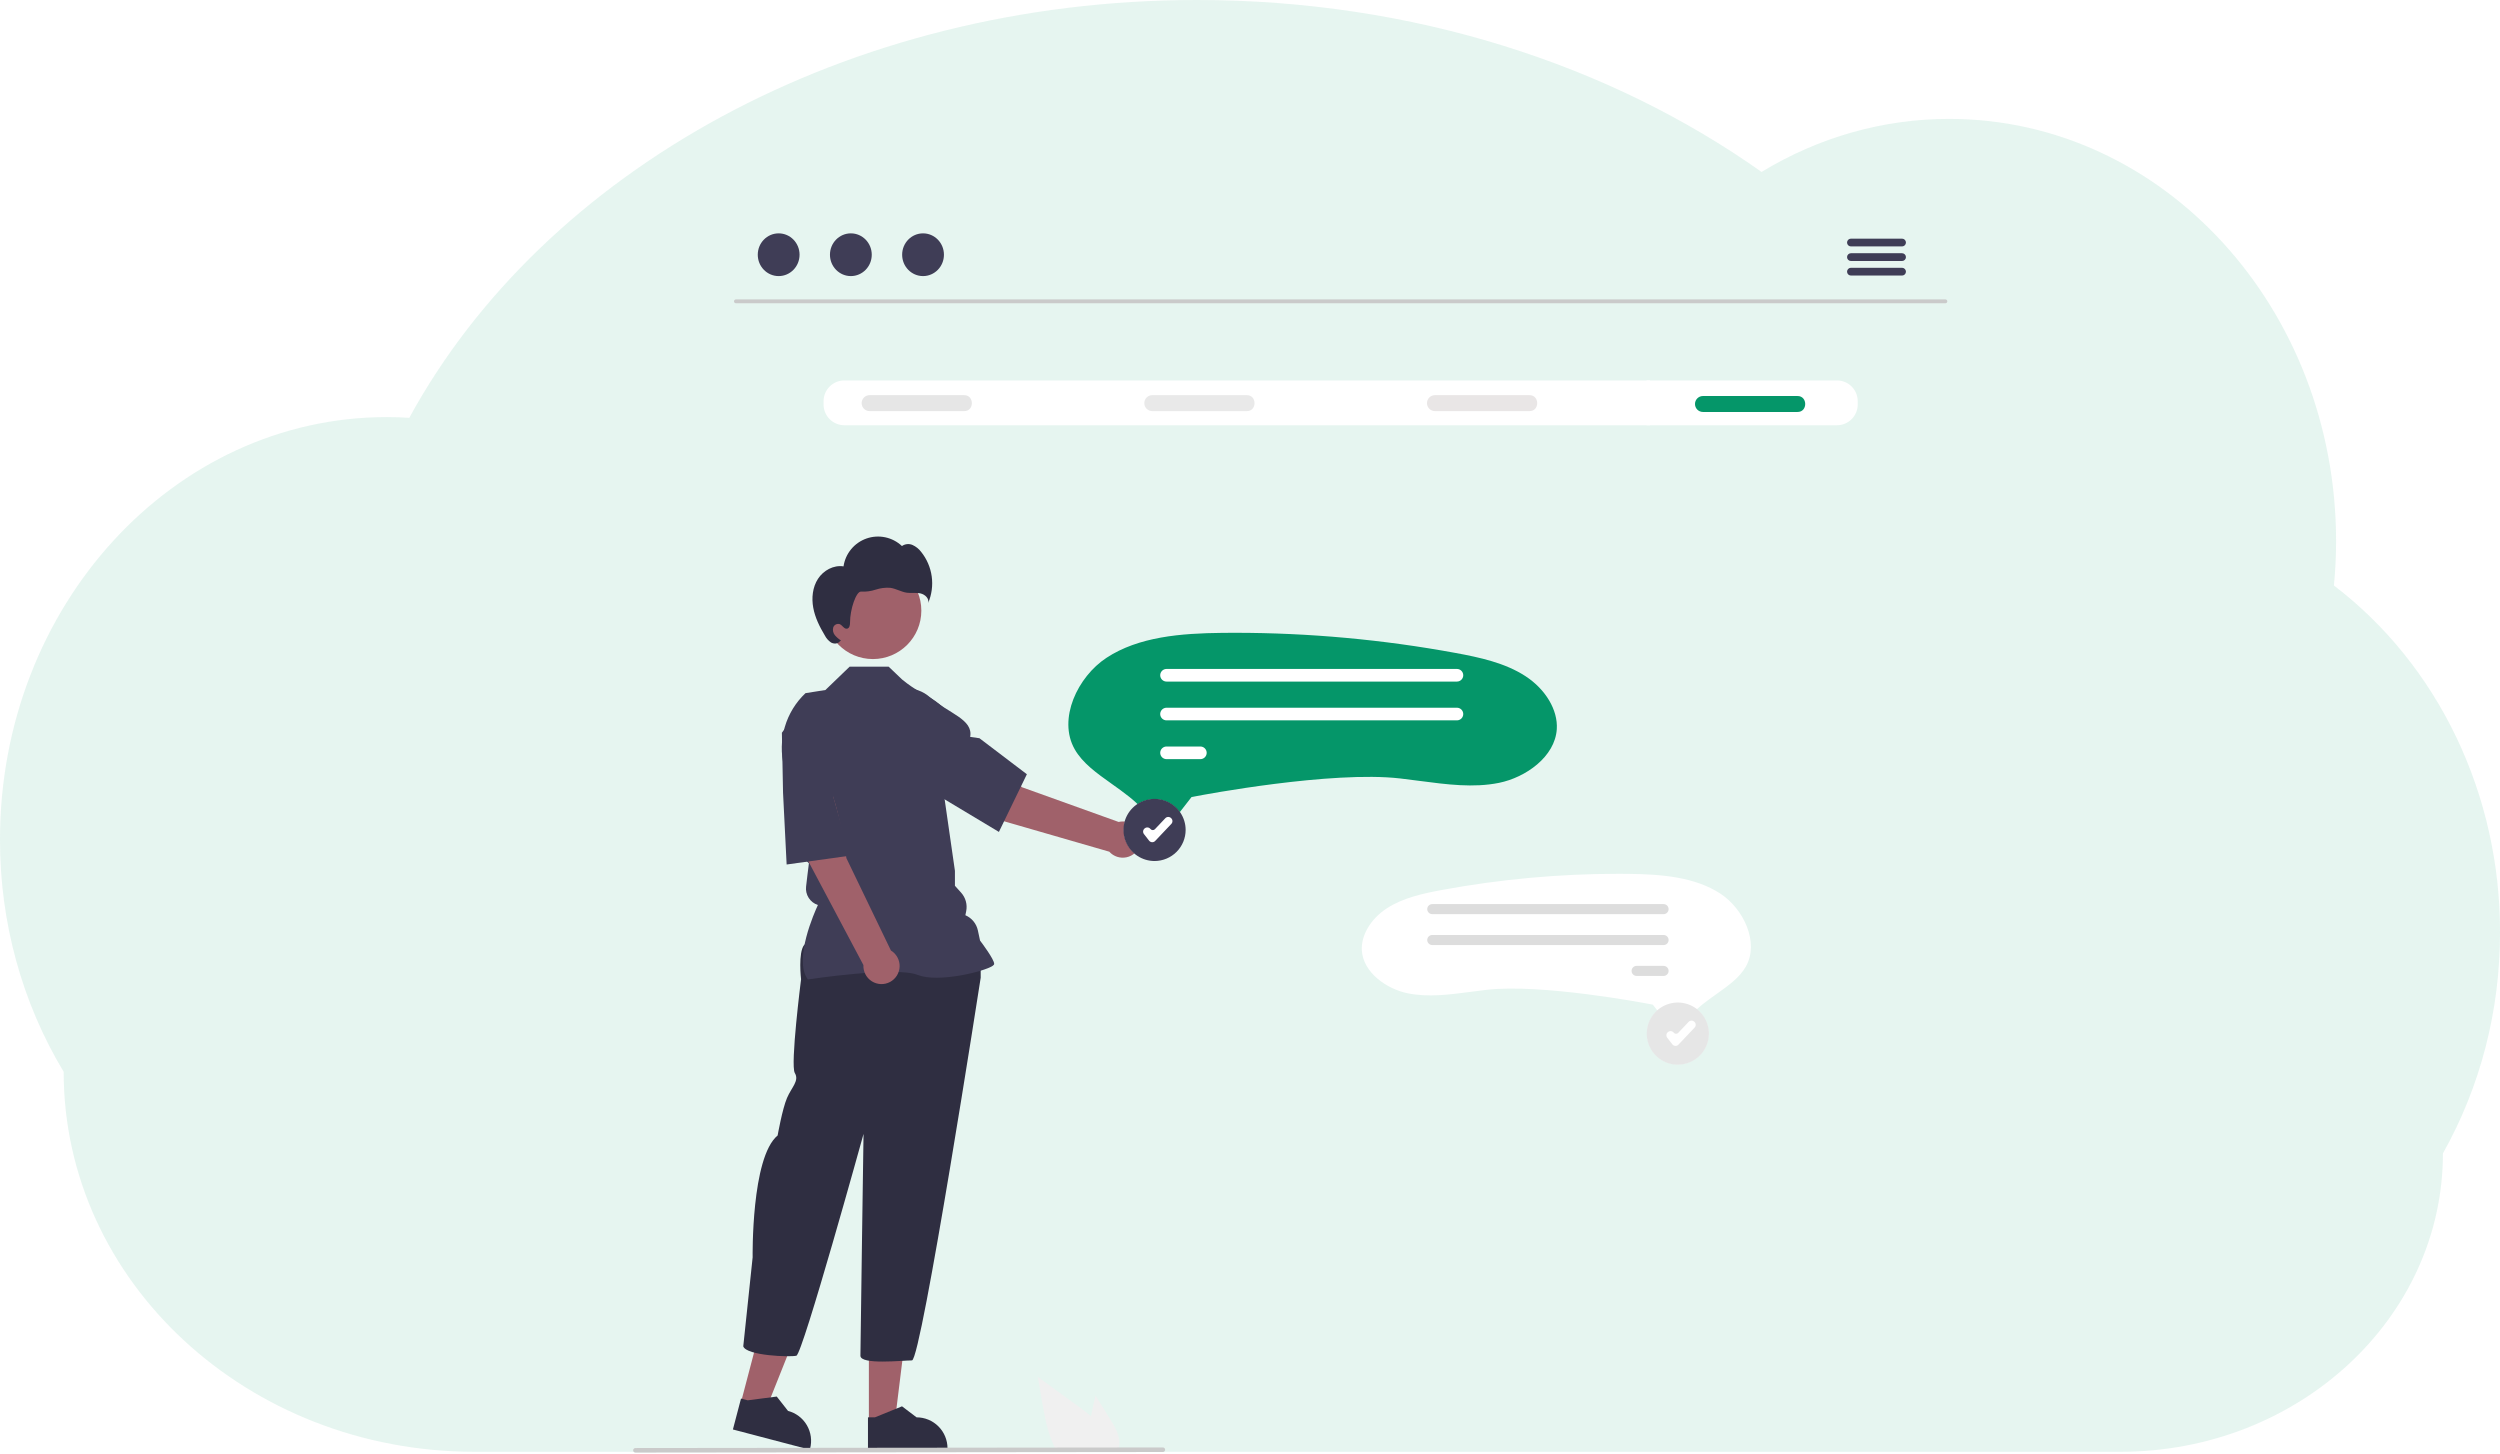 
<svg width="1307" height="760" viewBox="0 0 1307 760" fill="none" xmlns="http://www.w3.org/2000/svg">
<path opacity="0.1" d="M1307 487.468C1307.09 451.955 1299.25 416.94 1284.14 385.374C1269.03 353.809 1247.09 326.621 1220.17 306.102C1220.92 298.431 1221.3 290.724 1221.31 283.01C1221.31 161.042 1130.78 62.165 1019.1 62.165C984.705 62.126 950.89 71.679 920.947 89.895C841.899 33.894 738.7 0 625.801 0C442.103 0 284.087 89.748 213.985 218.434C210.089 218.188 206.171 218.052 202.218 218.052C90.553 218.052 0 316.929 0 438.897C-0.079 481.988 11.484 524.174 33.281 560.312C33.281 670.052 129.465 759 248.065 759H1108.48C1201.64 759 1277.16 689.158 1277.16 602.99C1296.75 568.157 1307.08 528.193 1307 487.468Z" fill="#059669"/>
<g clip-path="url(#clip0_8909_87)">
<path d="M387.203 733.806L400.281 737.24L419.753 688.427L400.45 683.359L387.203 733.806Z" fill="#A0616A"/>
<path d="M383.159 747.328L423.378 757.89L423.511 757.381C424.601 753.229 423.998 748.815 421.833 745.108C419.668 741.401 416.12 738.706 411.969 737.616L411.968 737.616L406.085 730.113L390.914 732.087L387.403 731.165L383.159 747.328Z" fill="#2F2E41"/>
<path d="M454.249 743.59L467.771 743.589L474.204 691.432L454.246 691.433L454.249 743.59Z" fill="#A0616A"/>
<path d="M453.773 757.696L495.355 757.695V757.169C495.355 752.876 493.65 748.76 490.614 745.725C487.579 742.69 483.463 740.984 479.17 740.984H479.169L471.574 735.222L457.402 740.985L453.772 740.985L453.773 757.696Z" fill="#2F2E41"/>
<path d="M420.428 493.998C417.161 498.081 418.795 511.964 418.795 511.964C418.795 511.964 413.078 556.877 415.528 560.96C417.978 565.044 413.895 568.31 411.445 574.026C408.995 579.743 406.546 593.625 406.546 593.625C392.663 605.057 393.48 657.321 393.48 657.321L388.58 703.868C390.213 708.767 413.078 709.584 416.345 708.767C419.611 707.951 451.459 592.808 451.459 592.808C451.459 592.808 449.826 703.868 449.826 708.767C449.826 713.667 471.874 711.217 476.774 711.217C481.674 711.217 512.705 511.147 512.705 511.147V499.715L508.622 493.998C508.622 493.998 423.694 489.915 420.428 493.998Z" fill="#2F2E41"/>
<path d="M456.359 344.558C470.34 344.558 481.674 333.224 481.674 319.243C481.674 305.262 470.34 293.928 456.359 293.928C442.378 293.928 431.044 305.262 431.044 319.243C431.044 333.224 442.378 344.558 456.359 344.558Z" fill="#A0616A"/>
<path d="M422.348 512.058L422.21 511.865C414.836 501.54 425.927 476.732 427.6 473.135C425.613 472.491 423.912 471.178 422.785 469.419C421.658 467.661 421.176 465.567 421.42 463.492L422.141 457.363L422.892 451.35L417.507 445.965L417.492 445.831L414.393 418.716L409.888 400.706C408.19 393.897 408.335 386.76 410.307 380.026C412.279 373.292 416.008 367.204 421.11 362.387L431.525 360.734L444.183 348.538H464.594L471.593 355.225C485.352 366.504 488.619 361.604 504.134 382.836L493.025 412.104L499.235 455.273L499.239 463.085L502.473 466.679C503.638 467.974 504.484 469.523 504.945 471.203C505.406 472.882 505.468 474.647 505.126 476.354L504.701 478.481C506.344 479.185 507.795 480.274 508.932 481.655C510.068 483.036 510.857 484.669 511.231 486.418L512.367 491.718C513.339 493.001 519.754 501.554 519.754 503.892C519.754 504.243 519.495 504.582 518.938 504.959C514.567 507.919 490.405 513.953 479.711 509.674C468.321 505.12 423.04 511.952 422.584 512.022L422.348 512.058Z" fill="#3F3D56"/>
<path d="M409.487 409.368L430.536 405.248C438.32 416.873 442.5 448.66 442.5 448.66L465.771 496.923C467.202 497.792 468.376 499.024 469.175 500.495C469.974 501.966 470.369 503.622 470.32 505.295C470.271 506.968 469.779 508.598 468.895 510.019C468.011 511.44 466.766 512.601 465.287 513.385C463.808 514.168 462.148 514.545 460.475 514.478C458.803 514.411 457.178 513.902 455.767 513.003C454.355 512.104 453.207 510.847 452.44 509.359C451.672 507.872 451.312 506.208 451.397 504.536L421.045 447.354L409.487 409.368Z" fill="#A0616A"/>
<path d="M409.37 414.362L408.771 383.077L418.677 369.826C420.631 367.231 423.272 365.235 426.301 364.063C429.33 362.89 432.627 362.588 435.818 363.191C440.139 364.038 443.977 366.493 446.557 370.061C449.137 373.629 450.265 378.044 449.715 382.413C448.033 395.66 444.216 412.238 435.58 415.988L435.493 416.026L444.443 447.328L411.252 451.964L409.37 414.362Z" fill="#3F3D56"/>
<path d="M534.381 411.597C534.381 411.597 509.121 391.853 495.421 389.017L483.295 406.708L516.089 426.806L579.936 445.267C581.055 446.508 582.481 447.432 584.072 447.944C585.662 448.456 587.36 448.538 588.992 448.182C590.625 447.826 592.134 447.044 593.367 445.916C594.6 444.788 595.512 443.354 596.011 441.759C596.51 440.165 596.579 438.467 596.209 436.837C595.84 435.207 595.046 433.704 593.908 432.481C592.77 431.257 591.329 430.357 589.731 429.87C588.132 429.384 586.433 429.329 584.807 429.711L534.381 411.597Z" fill="#A0616A"/>
<path d="M489.94 415.565L463.616 398.651L458.119 383.046C457.051 379.979 456.862 376.674 457.574 373.505C458.285 370.336 459.869 367.429 462.147 365.113C465.255 361.994 469.431 360.171 473.831 360.014C478.231 359.857 482.527 361.376 485.85 364.265C495.92 373.034 508.898 375.973 507.208 385.236L512.056 385.944L536.849 404.773L522.228 434.929L489.94 415.565Z" fill="#3F3D56"/>
<path d="M427.645 302.609C430.488 298.212 435.822 295.281 440.994 296.104C441.475 292.804 442.852 289.699 444.976 287.128C447.1 284.556 449.888 282.617 453.038 281.52C456.188 280.424 459.578 280.212 462.839 280.909C466.101 281.606 469.109 283.184 471.535 285.472C472.333 284.91 473.263 284.564 474.234 284.467C475.205 284.37 476.185 284.525 477.078 284.918C478.858 285.727 480.407 286.97 481.582 288.532C484.549 292.233 486.457 296.669 487.104 301.368C487.75 306.067 487.11 310.853 485.252 315.217C485.884 312.92 483.582 310.758 481.255 310.243C478.929 309.727 476.489 310.215 474.13 309.879C471.106 309.449 468.388 307.695 465.36 307.3C462.791 307.133 460.215 307.464 457.773 308.275C455.331 309.086 452.759 309.431 450.189 309.293C447.64 308.991 444.357 318.65 444.401 325.453C444.41 326.743 444.144 328.398 442.884 328.672C441.332 329.009 440.433 326.867 438.956 326.283C438.276 326.088 437.546 326.165 436.921 326.498C436.296 326.83 435.824 327.392 435.605 328.066C435.419 328.75 435.399 329.469 435.547 330.163C435.695 330.857 436.006 331.506 436.456 332.055C437.363 333.143 438.441 334.078 439.647 334.823L439.039 335.329C438.027 336.666 435.928 336.724 434.47 335.897C433.075 334.952 431.946 333.666 431.189 332.162C428.491 327.674 426.125 322.893 425.172 317.744C424.22 312.595 424.803 307.007 427.645 302.609Z" fill="#2F2E41"/>
<path d="M1017.05 158.552H384.73C384.464 158.546 384.212 158.437 384.026 158.247C383.84 158.057 383.736 157.802 383.736 157.537C383.736 157.271 383.84 157.016 384.026 156.827C384.212 156.637 384.464 156.527 384.73 156.521H1017.05C1017.32 156.527 1017.57 156.637 1017.76 156.827C1017.94 157.016 1018.05 157.271 1018.05 157.537C1018.05 157.802 1017.94 158.057 1017.76 158.247C1017.57 158.437 1017.32 158.546 1017.05 158.552Z" fill="#CACACA"/>
<path d="M407.085 144.338C413.118 144.338 418.01 139.337 418.01 133.169C418.01 127 413.118 122 407.085 122C401.051 122 396.159 127 396.159 133.169C396.159 139.337 401.051 144.338 407.085 144.338Z" fill="#3F3D56"/>
<path d="M444.827 144.338C450.861 144.338 455.752 139.337 455.752 133.169C455.752 127 450.861 122 444.827 122C438.793 122 433.901 127 433.901 133.169C433.901 139.337 438.793 144.338 444.827 144.338Z" fill="#3F3D56"/>
<path d="M482.569 144.338C488.603 144.338 493.494 139.337 493.494 133.169C493.494 127 488.603 122 482.569 122C476.535 122 471.644 127 471.644 133.169C471.644 139.337 476.535 144.338 482.569 144.338Z" fill="#3F3D56"/>
<path d="M994.436 124.769H967.626C967.094 124.779 966.588 124.998 966.216 125.377C965.844 125.757 965.636 126.267 965.636 126.799C965.636 127.33 965.844 127.84 966.216 128.22C966.588 128.599 967.094 128.818 967.626 128.829H994.436C994.967 128.818 995.473 128.599 995.845 128.22C996.218 127.84 996.426 127.33 996.426 126.799C996.426 126.267 996.218 125.757 995.845 125.377C995.473 124.998 994.967 124.779 994.436 124.769Z" fill="#3F3D56"/>
<path d="M994.436 132.389H967.626C967.094 132.399 966.588 132.618 966.216 132.997C965.844 133.377 965.636 133.887 965.636 134.419C965.636 134.95 965.844 135.461 966.216 135.84C966.588 136.22 967.094 136.438 967.626 136.449H994.436C994.967 136.438 995.473 136.22 995.845 135.84C996.218 135.461 996.426 134.95 996.426 134.419C996.426 133.887 996.218 133.377 995.845 132.997C995.473 132.618 994.967 132.399 994.436 132.389Z" fill="#3F3D56"/>
<path d="M994.436 139.998H967.626C967.094 140.009 966.588 140.227 966.216 140.607C965.844 140.986 965.636 141.497 965.636 142.028C965.636 142.56 965.844 143.07 966.216 143.449C966.588 143.829 967.094 144.047 967.626 144.058H994.436C994.967 144.047 995.473 143.829 995.845 143.449C996.218 143.07 996.426 142.56 996.426 142.028C996.426 141.497 996.218 140.986 995.845 140.607C995.473 140.227 994.967 140.009 994.436 139.998Z" fill="#3F3D56"/>
<path d="M960.376 198.89H441.406C438.532 198.894 435.777 200.037 433.745 202.069C431.713 204.101 430.57 206.856 430.565 209.73V211.478C430.57 214.351 431.713 217.106 433.745 219.138C435.777 221.17 438.532 222.314 441.406 222.318H960.376C963.25 222.314 966.005 221.17 968.036 219.138C970.068 217.106 971.212 214.351 971.216 211.478V209.73C971.212 206.856 970.068 204.101 968.036 202.069C966.005 200.037 963.25 198.894 960.376 198.89Z" fill="white"/>
<path d="M504.036 214.929H454.636C453.53 214.929 452.469 214.489 451.687 213.707C450.904 212.924 450.465 211.863 450.465 210.757C450.465 209.651 450.904 208.59 451.687 207.807C452.469 207.025 453.53 206.585 454.636 206.585H504.036C509.416 206.51 509.47 215.004 504.036 214.929Z" fill="#E6E6E6"/>
<path d="M651.814 214.929H602.414C601.307 214.929 600.246 214.489 599.464 213.707C598.682 212.924 598.242 211.863 598.242 210.757C598.242 209.651 598.682 208.59 599.464 207.807C600.246 207.025 601.307 206.585 602.414 206.585H651.814C657.193 206.51 657.247 215.004 651.814 214.929Z" fill="#E9E9E9"/>
<path d="M799.592 214.929H750.192C749.086 214.929 748.025 214.489 747.242 213.707C746.46 212.924 746.021 211.863 746.021 210.757C746.021 209.651 746.46 208.59 747.242 207.807C748.025 207.025 749.086 206.585 750.192 206.585H799.592C804.972 206.51 805.026 215.004 799.592 214.929Z" fill="#E9E6E6"/>
<path d="M939.71 215.38H890.31C889.204 215.38 888.143 214.94 887.36 214.158C886.578 213.376 886.139 212.315 886.139 211.208C886.139 210.102 886.578 209.041 887.36 208.258C888.143 207.476 889.204 207.037 890.31 207.037H939.71C945.09 206.962 945.144 215.455 939.71 215.38Z" fill="#059669"/>
<path d="M862.636 198.89H860.834V222.318H862.636V198.89Z" fill="white"/>
<g filter="url(#filter0_d_8909_87)">
<path d="M601.727 426.918C601.653 426.918 601.58 426.917 601.505 426.914C600.638 426.882 599.79 426.642 599.036 426.212C598.281 425.783 597.641 425.178 597.171 424.448C593.646 419.18 589.321 414.495 584.351 410.561C581.342 408.157 578.198 405.921 575.158 403.758C567.314 398.181 559.928 392.928 555.827 385.671C546.887 369.845 557.416 347.801 572.456 337.916C589.326 326.828 611.515 325.089 632.981 324.861C635.212 324.838 637.444 324.826 639.678 324.826C678.354 324.841 716.95 328.37 754.988 335.37C767.637 337.703 780.877 340.562 791.516 347.5C802.092 354.396 808.521 365.257 807.894 375.169C806.978 389.639 791.639 400.451 777.671 403.278C764.357 405.97 750.527 404.151 735.885 402.224C732.652 401.799 729.31 401.359 726.005 400.977C690.085 396.825 622.607 409.622 619.752 410.169L616.92 410.712L605.93 424.853C605.436 425.498 604.8 426.02 604.071 426.378C603.341 426.736 602.539 426.921 601.727 426.918Z" fill="#059669"/>
</g>
<path d="M761.682 356.328H609.861C608.985 356.328 608.145 355.98 607.525 355.361C606.906 354.741 606.558 353.901 606.558 353.025C606.558 352.149 606.906 351.309 607.525 350.689C608.145 350.07 608.985 349.722 609.861 349.722H761.682C762.559 349.722 763.399 350.07 764.018 350.689C764.638 351.309 764.986 352.149 764.986 353.025C764.986 353.901 764.638 354.741 764.018 355.361C763.399 355.98 762.559 356.328 761.682 356.328Z" fill="white"/>
<path d="M761.683 376.604H609.861C609.428 376.605 608.998 376.52 608.597 376.354C608.196 376.188 607.832 375.945 607.525 375.639C607.218 375.333 606.974 374.969 606.807 374.568C606.641 374.168 606.555 373.738 606.555 373.304C606.554 372.87 606.639 372.441 606.805 372.04C606.97 371.639 607.213 371.275 607.52 370.967C607.826 370.66 608.19 370.417 608.591 370.25C608.991 370.084 609.421 369.998 609.855 369.998H761.683C762.559 369.998 763.399 370.346 764.019 370.965C764.638 371.585 764.986 372.425 764.986 373.301C764.986 374.177 764.638 375.017 764.019 375.637C763.399 376.256 762.559 376.604 761.683 376.604Z" fill="white"/>
<path d="M627.553 396.88H609.861C608.985 396.88 608.145 396.532 607.525 395.912C606.906 395.293 606.558 394.452 606.558 393.576C606.558 392.7 606.906 391.86 607.525 391.24C608.145 390.621 608.985 390.273 609.861 390.273H627.553C628.43 390.273 629.27 390.621 629.889 391.24C630.509 391.86 630.857 392.7 630.857 393.576C630.857 394.452 630.509 395.293 629.889 395.912C629.27 396.532 628.43 396.88 627.553 396.88Z" fill="white"/>
<g filter="url(#filter1_d_8909_87)">
<path d="M872.846 538.503L864.093 527.238L861.837 526.807C859.563 526.371 805.814 516.178 777.202 519.485C774.569 519.789 771.907 520.139 769.332 520.478C757.669 522.013 746.652 523.462 736.048 521.317C724.922 519.066 712.703 510.453 711.974 498.927C711.474 491.032 716.595 482.381 725.019 476.888C733.494 471.361 744.04 469.084 754.115 467.226C784.414 461.65 815.157 458.839 845.965 458.827C847.744 458.827 849.522 458.836 851.299 458.855C868.398 459.037 886.072 460.422 899.51 469.253C911.49 477.128 919.876 494.686 912.755 507.292C909.489 513.073 903.605 517.257 897.358 521.7C894.936 523.422 892.432 525.203 890.035 527.119C886.076 530.252 882.631 533.984 879.824 538.18C879.449 538.761 878.939 539.243 878.338 539.585C877.737 539.927 877.062 540.119 876.371 540.144C876.312 540.146 876.253 540.147 876.194 540.147C875.547 540.15 874.908 540.002 874.328 539.717C873.747 539.432 873.24 539.016 872.846 538.503Z" fill="white"/>
</g>
<path d="M748.782 477.919H869.714C870.411 477.918 871.079 477.64 871.572 477.147C872.064 476.653 872.341 475.985 872.341 475.288C872.341 474.591 872.064 473.923 871.572 473.429C871.079 472.936 870.411 472.658 869.714 472.657H748.782C748.085 472.658 747.417 472.936 746.925 473.429C746.433 473.923 746.156 474.591 746.156 475.288C746.156 475.985 746.433 476.653 746.925 477.147C747.417 477.64 748.085 477.918 748.782 477.919Z" fill="#DDDDDD"/>
<path d="M748.782 494.07H869.714C870.06 494.071 870.403 494.004 870.723 493.872C871.043 493.74 871.334 493.547 871.579 493.303C871.824 493.059 872.018 492.769 872.151 492.449C872.284 492.13 872.352 491.787 872.353 491.442C872.353 491.096 872.285 490.753 872.153 490.433C872.021 490.114 871.827 489.823 871.582 489.579C871.338 489.334 871.048 489.14 870.728 489.008C870.408 488.875 870.066 488.807 869.72 488.808H748.782C748.085 488.809 747.417 489.087 746.925 489.58C746.433 490.073 746.156 490.742 746.156 491.439C746.156 492.136 746.433 492.804 746.925 493.298C747.417 493.791 748.085 494.069 748.782 494.07Z" fill="#DDDDDD"/>
<path d="M855.622 510.22H869.715C870.413 510.22 871.082 509.943 871.576 509.45C872.069 508.956 872.346 508.287 872.346 507.589C872.346 506.891 872.069 506.222 871.576 505.729C871.082 505.235 870.413 504.958 869.715 504.958H855.622C854.925 504.958 854.255 505.235 853.762 505.729C853.268 506.222 852.991 506.891 852.991 507.589C852.991 508.287 853.268 508.956 853.762 509.45C854.255 509.943 854.925 510.22 855.622 510.22Z" fill="#DDDDDD"/>
<path d="M603.602 449.948C612.47 449.948 619.659 442.759 619.659 433.891C619.659 425.023 612.47 417.834 603.602 417.834C594.734 417.834 587.545 425.023 587.545 433.891C587.545 442.759 594.734 449.948 603.602 449.948Z" fill="white"/>
<path d="M603.602 450.144C600.387 450.144 597.245 449.191 594.572 447.405C591.899 445.619 589.816 443.081 588.586 440.111C587.356 437.141 587.034 433.873 587.661 430.72C588.288 427.568 589.836 424.672 592.109 422.399C594.382 420.126 597.278 418.578 600.431 417.951C603.583 417.323 606.851 417.645 609.821 418.875C612.791 420.105 615.329 422.189 617.115 424.861C618.901 427.534 619.854 430.676 619.854 433.891C619.85 438.2 618.136 442.331 615.089 445.378C612.042 448.425 607.911 450.139 603.602 450.144Z" fill="#3F3D56"/>
<path d="M602.4 440.308C602.366 440.308 602.331 440.307 602.297 440.305C601.995 440.291 601.699 440.211 601.43 440.071C601.162 439.932 600.926 439.736 600.74 439.497L598.057 436.047C597.888 435.829 597.763 435.58 597.69 435.314C597.616 435.048 597.596 434.77 597.63 434.496C597.665 434.223 597.752 433.958 597.889 433.718C598.025 433.478 598.208 433.268 598.425 433.098L598.522 433.023C598.74 432.854 598.989 432.729 599.255 432.656C599.521 432.582 599.799 432.562 600.073 432.596C600.347 432.631 600.611 432.719 600.851 432.855C601.091 432.991 601.301 433.174 601.471 433.392C601.606 433.566 601.778 433.709 601.974 433.81C602.169 433.912 602.385 433.97 602.605 433.981C602.825 433.991 603.045 433.954 603.25 433.872C603.455 433.79 603.639 433.665 603.791 433.505L609.24 427.753C609.623 427.349 610.151 427.114 610.708 427.098C611.265 427.083 611.805 427.29 612.21 427.672L612.299 427.757C612.5 427.947 612.661 428.174 612.773 428.426C612.885 428.678 612.947 428.95 612.955 429.226C612.962 429.502 612.915 429.776 612.816 430.034C612.718 430.291 612.569 430.527 612.379 430.727L603.924 439.652C603.728 439.859 603.492 440.024 603.23 440.137C602.968 440.25 602.685 440.308 602.4 440.308Z" fill="white"/>
<path d="M877.168 556.434C886.036 556.434 893.225 549.245 893.225 540.377C893.225 531.509 886.036 524.32 877.168 524.32C868.3 524.32 861.111 531.509 861.111 540.377C861.111 549.245 868.3 556.434 877.168 556.434Z" fill="white"/>
<path d="M877.168 556.63C873.953 556.63 870.811 555.677 868.138 553.891C865.466 552.105 863.382 549.567 862.152 546.597C860.922 543.627 860.6 540.359 861.227 537.207C861.854 534.054 863.402 531.158 865.675 528.885C867.948 526.612 870.844 525.064 873.997 524.437C877.15 523.81 880.418 524.132 883.388 525.362C886.357 526.592 888.896 528.675 890.682 531.348C892.468 534.02 893.421 537.163 893.421 540.377C893.416 544.686 891.702 548.817 888.655 551.864C885.608 554.911 881.477 556.625 877.168 556.63Z" fill="#E6E6E6"/>
<path d="M875.965 546.794C875.931 546.794 875.897 546.793 875.862 546.792C875.56 546.777 875.264 546.697 874.996 546.558C874.727 546.418 874.492 546.222 874.306 545.983L871.623 542.533C871.453 542.315 871.328 542.066 871.255 541.8C871.182 541.534 871.162 541.256 871.196 540.983C871.23 540.709 871.318 540.444 871.454 540.205C871.591 539.965 871.773 539.754 871.991 539.585L872.087 539.51C872.305 539.34 872.554 539.215 872.82 539.142C873.086 539.069 873.364 539.049 873.638 539.083C873.912 539.117 874.176 539.205 874.416 539.341C874.656 539.478 874.867 539.66 875.036 539.878C875.172 540.052 875.343 540.195 875.539 540.296C875.735 540.398 875.95 540.456 876.17 540.467C876.391 540.478 876.611 540.441 876.816 540.359C877.02 540.276 877.205 540.151 877.357 539.991L882.805 534.239C883.189 533.835 883.717 533.6 884.273 533.585C884.83 533.57 885.37 533.776 885.775 534.158L885.865 534.244C886.065 534.433 886.226 534.661 886.338 534.913C886.451 535.165 886.513 535.436 886.52 535.712C886.527 535.988 886.48 536.262 886.382 536.52C886.283 536.778 886.135 537.013 885.945 537.214L877.49 546.138C877.294 546.345 877.057 546.511 876.795 546.623C876.533 546.736 876.251 546.794 875.965 546.794Z" fill="white"/>
<path d="M580.399 741.93L572.689 729.54L571.149 736.62C570.879 737.86 570.609 739.12 570.359 740.37C568.169 738.5 565.839 736.77 563.56 735.11C556.56 730.03 549.563 724.943 542.569 719.85L544.759 732.55C546.109 740.37 547.52 748.35 550.859 755.5C551.229 756.31 551.629 757.11 552.06 757.89H584.6C584.861 757.165 585.042 756.414 585.14 755.65C585.148 755.6 585.151 755.55 585.149 755.5C585.66 750.65 582.979 746.08 580.399 741.93Z" fill="#F0F0F0"/>
<path d="M607.941 759.107L332.191 759.414C331.876 759.413 331.574 759.288 331.351 759.064C331.129 758.841 331.004 758.539 331.004 758.224C331.004 757.908 331.129 757.606 331.351 757.383C331.574 757.16 331.876 757.034 332.191 757.033L607.941 756.726C608.098 756.725 608.253 756.756 608.398 756.815C608.543 756.875 608.674 756.963 608.785 757.073C608.896 757.184 608.984 757.315 609.044 757.46C609.104 757.604 609.135 757.76 609.135 757.916C609.135 758.073 609.104 758.228 609.044 758.373C608.984 758.517 608.896 758.649 608.785 758.759C608.674 758.87 608.543 758.958 608.398 759.017C608.253 759.077 608.098 759.107 607.941 759.107Z" fill="#CACACA"/>
</g>
<defs>
<filter id="filter0_d_8909_87" x="547.538" y="319.826" width="277.397" height="124.092" filterUnits="userSpaceOnUse" color-interpolation-filters="sRGB">
<feFlood flood-opacity="0" result="BackgroundImageFix"/>
<feColorMatrix in="SourceAlpha" type="matrix" values="0 0 0 0 0 0 0 0 0 0 0 0 0 0 0 0 0 0 127 0" result="hardAlpha"/>
<feOffset dx="6" dy="6"/>
<feGaussianBlur stdDeviation="5.5"/>
<feComposite in2="hardAlpha" operator="out"/>
<feColorMatrix type="matrix" values="0 0 0 0 0 0 0 0 0 0 0 0 0 0 0 0 0 0 0.25 0"/>
<feBlend mode="normal" in2="BackgroundImageFix" result="effect1_dropShadow_8909_87"/>
<feBlend mode="normal" in="SourceGraphic" in2="effect1_dropShadow_8909_87" result="shape"/>
</filter>
<filter id="filter1_d_8909_87" x="701.94" y="446.827" width="223.435" height="101.32" filterUnits="userSpaceOnUse" color-interpolation-filters="sRGB">
<feFlood flood-opacity="0" result="BackgroundImageFix"/>
<feColorMatrix in="SourceAlpha" type="matrix" values="0 0 0 0 0 0 0 0 0 0 0 0 0 0 0 0 0 0 127 0" result="hardAlpha"/>
<feOffset dy="-2"/>
<feGaussianBlur stdDeviation="5"/>
<feComposite in2="hardAlpha" operator="out"/>
<feColorMatrix type="matrix" values="0 0 0 0 0 0 0 0 0 0 0 0 0 0 0 0 0 0 0.18 0"/>
<feBlend mode="normal" in2="BackgroundImageFix" result="effect1_dropShadow_8909_87"/>
<feBlend mode="normal" in="SourceGraphic" in2="effect1_dropShadow_8909_87" result="shape"/>
</filter>
<clipPath id="clip0_8909_87">
<rect width="687.046" height="637.414" fill="white" transform="translate(331 122)"/>
</clipPath>
</defs>
</svg>
